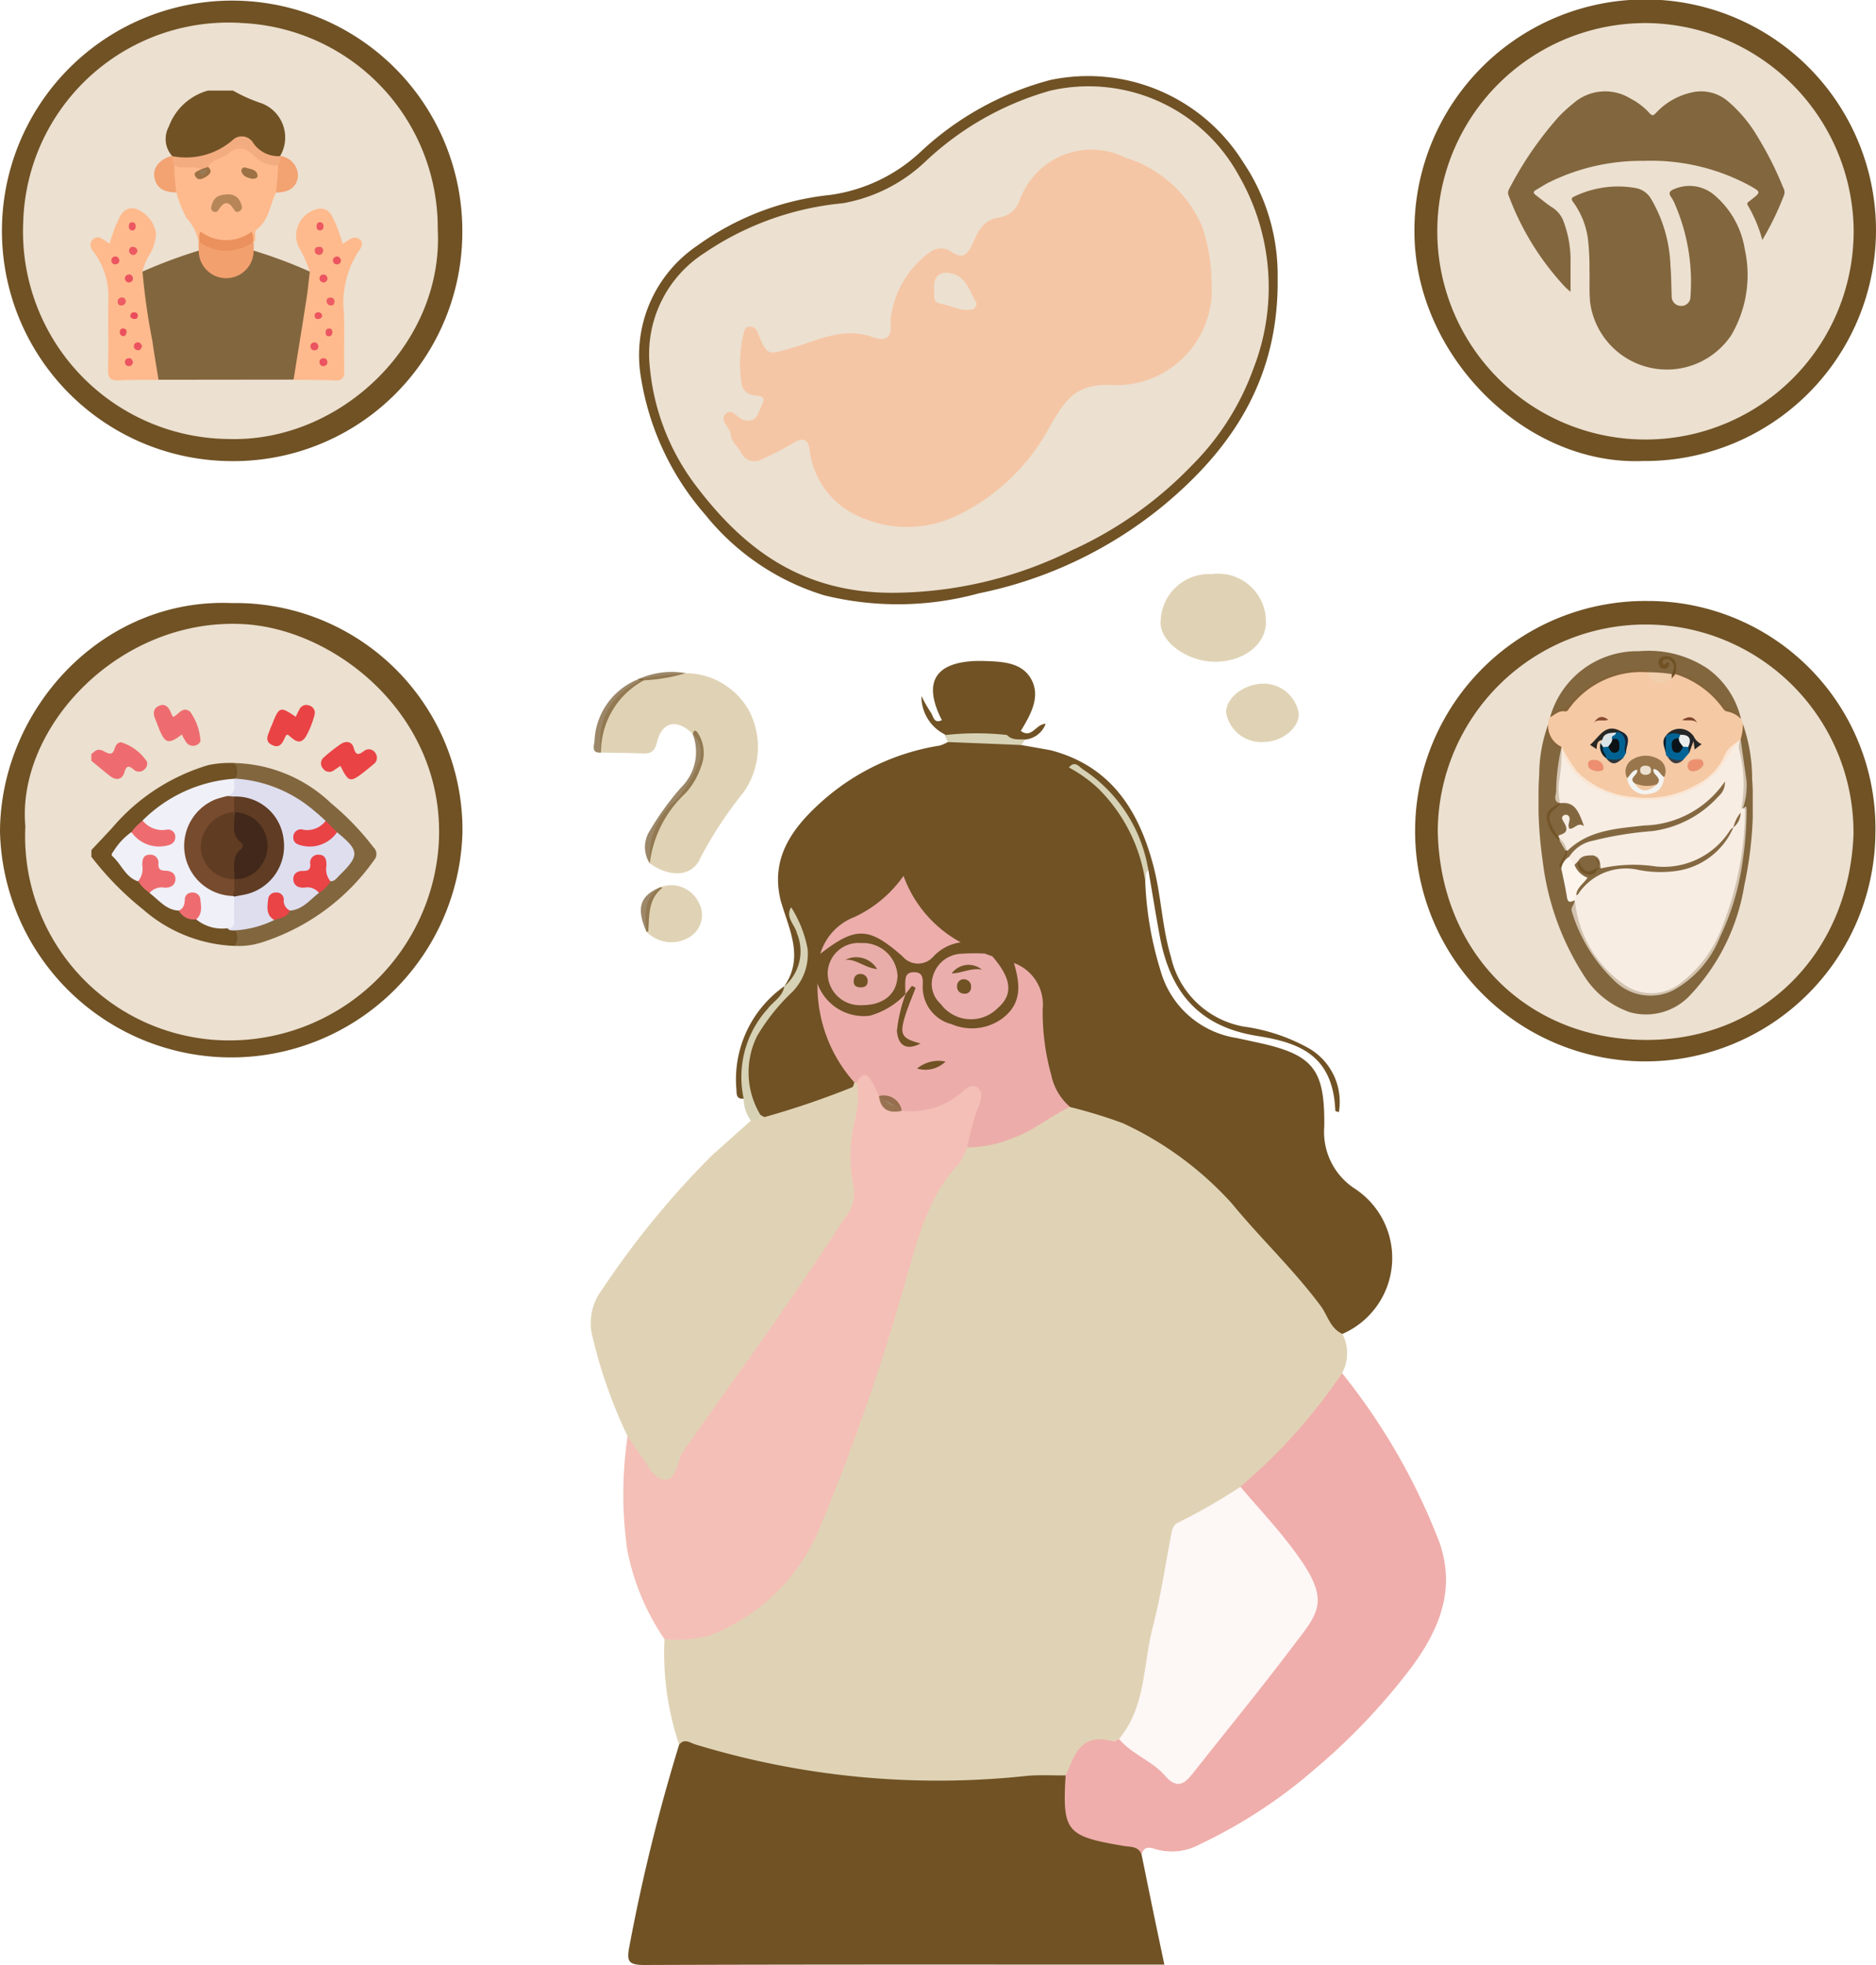 <svg xmlns="http://www.w3.org/2000/svg" xmlns:xlink="http://www.w3.org/1999/xlink" width="87.591" height="91.724" viewBox="0 0 87.591 91.724">
  <defs>
    <clipPath id="clip-path">
      <rect id="Rectangle_1809" data-name="Rectangle 1809" width="87.591" height="91.724" fill="none"/>
    </clipPath>
    <clipPath id="clip-path-2">
      <rect id="Rectangle_1810" data-name="Rectangle 1810" width="13.341" height="11.261" fill="none"/>
    </clipPath>
    <clipPath id="clip-path-3">
      <rect id="Rectangle_1812" data-name="Rectangle 1812" width="12.672" height="13.531" fill="none"/>
    </clipPath>
    <clipPath id="clip-path-4">
      <rect id="Rectangle_1813" data-name="Rectangle 1813" width="12.913" height="12.976" transform="translate(0 0)" fill="none"/>
    </clipPath>
    <clipPath id="clip-path-5">
      <rect id="Rectangle_1814" data-name="Rectangle 1814" width="10.001" height="16.967" fill="none"/>
    </clipPath>
  </defs>
  <g id="Group_1071" data-name="Group 1071" transform="translate(-219 -323)">
    <g id="Group_848" data-name="Group 848" transform="translate(219 323)">
      <g id="Group_847" data-name="Group 847" clip-path="url(#clip-path)">
        <path id="Path_9510" data-name="Path 9510" d="M44.306,102.364a13.333,13.333,0,0,1-.684-4.927c.139-.245.374-.223.6-.208a4.562,4.562,0,0,0,2.8-.846,9.4,9.4,0,0,0,3.723-4.4A130.89,130.89,0,0,0,55.372,78.2a4.768,4.768,0,0,1,.695-1.539c.55-.754,1.052-1.543,1.639-2.27,1.777-.156,3.218-1.14,4.741-1.922a11.869,11.869,0,0,1,4.85,1.892A14.009,14.009,0,0,1,70.4,77.1a35.527,35.527,0,0,1,4.642,5.639,1.752,1.752,0,0,1,.232.452,1.951,1.951,0,0,1-.019,1.836,6.276,6.276,0,0,1-1.492,2.321,22.611,22.611,0,0,1-3.255,3.183,18.58,18.58,0,0,1-2.235,1.4,1.657,1.657,0,0,0-.918,1.329c-.386,2.265-.893,4.506-1.321,6.763a4.366,4.366,0,0,1-1.018,2.117,3.1,3.1,0,0,0-2.666,1.77c-.018.038-.1.043-.154.061-4.646.332-9.284.531-13.886-.474-1.361-.3-2.683-.716-4.007-1.133" transform="translate(-12.596 -20.925)" fill="#e0d3b5"/>
        <path id="Path_9511" data-name="Path 9511" d="M76.774,76.216c-.575-.253-.69-.869-1.021-1.312-1.271-1.706-2.824-3.166-4.164-4.8a15.811,15.811,0,0,0-5.065-3.723,23.01,23.01,0,0,0-2.467-.755,1.364,1.364,0,0,1-.975-1.059,9.553,9.553,0,0,1-.516-3.144,2.349,2.349,0,0,0-1.081-2.24,2.9,2.9,0,0,0-1.007-.4c-.151-.05-.3-.116-.443-.179-.4-.163-.809-.319-1.2-.52-1.552-.94-2.373-1.91-2.5-3A5.121,5.121,0,0,1,54.3,56.829a3.037,3.037,0,0,0-1.726,1.75,4.4,4.4,0,0,0-.088,1.243,6.084,6.084,0,0,0,1.191,3.8,1.725,1.725,0,0,1,.415.821c.006.378-.262.53-.548.669-1.069.518-2.261.661-3.356,1.1a.688.688,0,0,1-.713-.129,3.74,3.74,0,0,1-.016-4.225A5.9,5.9,0,0,1,50.8,60.238a2.556,2.556,0,0,0,.339-3.3,2.072,2.072,0,0,1-.239-.446c-.069-.174-.049-.418-.335-.422-.542-2.028.5-3.452,1.876-4.687a10.785,10.785,0,0,1,5.524-2.63,1.7,1.7,0,0,0,.379-.165,4.447,4.447,0,0,1,3.44.139l1.341.238c.208.442.71.426,1.048.666a6.18,6.18,0,0,1,3.39,5.455,16.151,16.151,0,0,0,.717,4.174,4.374,4.374,0,0,0,3.479,3.13c.334.063.664.142,1,.213,2.639.565,3.2,1.226,3.164,3.94a3.156,3.156,0,0,0,1.41,2.881,3.867,3.867,0,0,1-.559,6.79" transform="translate(-14.093 -13.949)" fill="#705225"/>
        <path id="Path_9512" data-name="Path 9512" d="M43.619,114.439c.247-.3.484-.1.749-.012a38.818,38.818,0,0,0,15.515,1.467c.591-.05,1.188-.014,1.783-.018.3.329.2.74.218,1.123a1.56,1.56,0,0,0,1.447,1.75c.382.093.776.116,1.157.215.336.087.649.2.72.6.176.858.349,1.718.527,2.575.171.829.346,1.656.538,2.568h-.807c-7.824,0-15.648-.011-23.472.018-.782,0-.829-.2-.693-.9a85.488,85.488,0,0,1,2.317-9.383" transform="translate(-11.909 -33)" fill="#705225"/>
        <path id="Path_9513" data-name="Path 9513" d="M56.974,73.878a3.341,3.341,0,0,1-.427.82c-1.347,1.415-1.8,3.217-2.339,5.017a100.648,100.648,0,0,1-4.2,12.109,9.026,9.026,0,0,1-5.091,4.844,5.8,5.8,0,0,1-2.077.16,11.071,11.071,0,0,1-1.735-4.153,18.354,18.354,0,0,1,.014-5.314c.274-.139.324.125.437.254a4.334,4.334,0,0,1,.28.419c.932,1.361.932,1.361,1.723-.014,1.447-2.269,3.058-4.422,4.607-6.62.994-1.411,1.94-2.856,2.863-4.314a2.233,2.233,0,0,0,.339-1.7c-.3-1.543.26-3.023.395-4.536.141-.632.466-.614.865-.229a1.814,1.814,0,0,1,.4.81c.153.509.555.531.985.5a3.184,3.184,0,0,0,2.378-.713c.317-.255.73-.552,1.159-.238s.265.771.127,1.174a4.973,4.973,0,0,1-.7,1.72" transform="translate(-11.816 -20.315)" fill="#f4bfb6"/>
        <path id="Path_9514" data-name="Path 9514" d="M73.484,112.59c-.158-.4-.534-.344-.846-.4-2.674-.45-2.855-.668-2.7-3.292.382-.777.56-1.77,1.768-1.676.242.019.488.165.723-.026a8.539,8.539,0,0,1,2.232,1.52.643.643,0,0,0,1.073-.108c1.7-2.158,3.421-4.3,5.1-6.474.713-.927.837-1.763-.035-3.111a28.36,28.36,0,0,0-2.335-2.8c-.2-.232-.482-.422-.367-.8a26.132,26.132,0,0,0,4.75-5.3,29.516,29.516,0,0,1,4.531,7.863c.8,2.235,0,4.135-1.321,5.906a29.517,29.517,0,0,1-4.6,4.812,23.192,23.192,0,0,1-5.229,3.4,2.728,2.728,0,0,1-2.137.224c-.255-.09-.515-.1-.6.253" transform="translate(-20.184 -26.025)" fill="#efaeab"/>
        <path id="Path_9515" data-name="Path 9515" d="M10.817,39.577A10.594,10.594,0,0,1,21.592,50.3,10.8,10.8,0,0,1,0,50.258c.013-5.678,4.73-10.93,10.817-10.681" transform="translate(0 -11.426)" fill="#705225"/>
        <path id="Path_9516" data-name="Path 9516" d="M114.387,50.321a10.746,10.746,0,1,1-10.631-10.878,10.612,10.612,0,0,1,10.631,10.878" transform="translate(-26.824 -11.389)" fill="#705225"/>
        <path id="Path_9517" data-name="Path 9517" d="M10.58,21.532a10.748,10.748,0,1,1,11.01-10.7,10.69,10.69,0,0,1-11.01,10.7" transform="translate(-0.004 -0.011)" fill="#705225"/>
        <path id="Path_9518" data-name="Path 9518" d="M103.532,21.52C98,21.752,92.861,16.565,92.853,10.831a10.775,10.775,0,1,1,21.548.11A10.785,10.785,0,0,1,103.532,21.52" transform="translate(-26.812 0)" fill="#705225"/>
        <path id="Path_9519" data-name="Path 9519" d="M52.817,71.007a4.167,4.167,0,0,1-.058,1.6,7.127,7.127,0,0,0-.1,3.274,1.771,1.771,0,0,1-.445,1.488c-2.381,3.74-5.018,7.3-7.559,10.931a.971.971,0,0,1-.268-.939c.482-2.621.561-5.3,1.075-7.91.335-1.7.376-3.426.671-5.124l1.739-1.549c.123-.127.225-.287.436-.271.076.036.171.12.226.1A39.761,39.761,0,0,0,52.6,71.221c.058-.029.071-.147.1-.223l.067-.114.049.122" transform="translate(-12.81 -20.469)" fill="#e0d3b5"/>
        <path id="Path_9520" data-name="Path 9520" d="M44.523,75.722a12.276,12.276,0,0,1-.312,4.4c-.228,1.1-.3,2.229-.483,3.338a42.549,42.549,0,0,1-.758,5.321,2.607,2.607,0,0,0,.074.913c-.2.454-.313,1.185-.718,1.238-.557.073-.834-.629-1.161-1.068-.232-.31-.442-.636-.661-.954A23.1,23.1,0,0,1,38.872,84.3a2.574,2.574,0,0,1,.428-2.22,40.733,40.733,0,0,1,5.223-6.361" transform="translate(-11.201 -21.865)" fill="#e0d3b5"/>
        <path id="Path_9521" data-name="Path 9521" d="M71.774,14.4c.061,4.623-2.052,7.871-5.238,10.545a19.743,19.743,0,0,1-8.712,4.178,14.315,14.315,0,0,1-7.226.091,11.39,11.39,0,0,1-5.55-3.762,12.774,12.774,0,0,1-2.994-6.359,6.176,6.176,0,0,1,2.621-6.2,12.852,12.852,0,0,1,6.194-2.366,7.715,7.715,0,0,0,4.213-1.994,14.118,14.118,0,0,1,6.078-3.373,8.535,8.535,0,0,1,9,3.832A9.416,9.416,0,0,1,71.774,14.4" transform="translate(-12.12 -1.426)" fill="#705225"/>
        <path id="Path_9522" data-name="Path 9522" d="M43.711,47.025c-.708-.725-1.424-.6-1.664.361-.107.427-.269.56-.671.544-.647-.027-1.3-.029-1.945-.042a3.013,3.013,0,0,1,1.38-3.107c.19-.122.4-.214.58-.351.659-.125,1.327-.184,1.994-.25a3.412,3.412,0,0,1,2.979,1.8,3.659,3.659,0,0,1-.3,3.787A18.487,18.487,0,0,0,44.073,52.8c-.367.881-1.4.947-2.371.258A3.5,3.5,0,0,1,42.9,50.123a5.049,5.049,0,0,0,1.065-1.716,1.148,1.148,0,0,0-.25-1.381" transform="translate(-11.367 -12.758)" fill="#e0d3b5"/>
        <path id="Path_9523" data-name="Path 9523" d="M78.732,41.77c-1.326,0-2.673-.982-2.536-1.971a2.257,2.257,0,0,1,2.381-2.12,2.228,2.228,0,0,1,2.529,2.216c.016,1.06-1.03,1.873-2.375,1.875" transform="translate(-22 -10.88)" fill="#e0d3b5"/>
        <path id="Path_9524" data-name="Path 9524" d="M61.658,46.136c-.892-1.752-.329-2.7,1.632-2.759.085,0,.169,0,.254,0,.883.029,1.873.032,2.314.9.41.809-.066,1.63-.51,2.364a.8.8,0,0,1-.794.367,12.394,12.394,0,0,1-2.762-.169l.015-.031a5.9,5.9,0,0,1-.149-.674" transform="translate(-17.685 -12.525)" fill="#705225"/>
        <path id="Path_9525" data-name="Path 9525" d="M82.232,47.593a1.666,1.666,0,0,1-1.743-1.372c-.009-.7.843-1.35,1.764-1.353a1.665,1.665,0,0,1,1.629,1.4c.02.678-.79,1.326-1.65,1.322" transform="translate(-23.242 -12.956)" fill="#e0d3b5"/>
        <path id="Path_9526" data-name="Path 9526" d="M69.73,50.045c-.324-.156-.66-.292-.968-.475s.062-.223.1-.336c2.806.726,4.124,2.785,4.812,5.4.368,1.395.4,2.851.819,4.245a4.244,4.244,0,0,0,3.412,3.26,8.608,8.608,0,0,1,3.042,1.02,2.889,2.889,0,0,1,1.387,2.977c-.085-.034-.164-.05-.165-.068-.108-2.609-1.689-3.181-3.65-3.494-2.763-.441-4.067-2.085-4.544-4.642-.192-1.028-.356-2.061-.533-3.092a13.69,13.69,0,0,0-1.347-2.9,4.329,4.329,0,0,0-2.361-1.892" transform="translate(-19.822 -14.217)" fill="#705225"/>
        <path id="Path_9527" data-name="Path 9527" d="M43.09,58.188a1.433,1.433,0,0,1,1.772.723,1.2,1.2,0,0,1-.379,1.583,1.625,1.625,0,0,1-2.06-.216c-.056-.786-.171-1.59.668-2.089" transform="translate(-12.239 -16.784)" fill="#e0d3b5"/>
        <path id="Path_9528" data-name="Path 9528" d="M49.485,69.229c-.035.267-.207.316-.436.271a1.71,1.71,0,0,1-.339-1.025,2.594,2.594,0,0,1-.1-2.078,7.3,7.3,0,0,1,2-3.162l-.006.008a2.6,2.6,0,0,0,.271-2.988c-.188-.381-.167-.391.05-.714a5.56,5.56,0,0,1,.766,1.92,2.516,2.516,0,0,1-.726,2.05,9.4,9.4,0,0,0-1.632,2.051,3.832,3.832,0,0,0,.155,3.667" transform="translate(-13.988 -17.193)" fill="#d7d2b5"/>
        <path id="Path_9529" data-name="Path 9529" d="M44.57,48.114c.058-.23.145-.194.252-.031a1.708,1.708,0,0,1,.135,1.55,3.42,3.42,0,0,1-.724,1.24,5.375,5.375,0,0,0-1.671,3.277,1.407,1.407,0,0,1-.008-1.51A13.216,13.216,0,0,1,44.028,50.6a2.313,2.313,0,0,0,.542-2.482" transform="translate(-12.225 -13.846)" fill="rgba(112,82,37,0.69)"/>
        <path id="Path_9530" data-name="Path 9530" d="M70.17,50.31c.282-.358.494-.011.676.1A6.954,6.954,0,0,1,73.878,55.1c-.164.142-.087.349-.142.521a7.685,7.685,0,0,0-2.2-4.336,6.394,6.394,0,0,0-1.362-.974" transform="translate(-20.262 -14.482)" fill="#d7d2b5"/>
        <path id="Path_9531" data-name="Path 9531" d="M41.319,44.62a3.79,3.79,0,0,0-2,3.373c-.454.036-.337-.309-.307-.52a3.245,3.245,0,0,1,2.018-2.894.215.215,0,0,1,.287.041" transform="translate(-11.255 -12.862)" fill="rgba(112,82,37,0.69)"/>
        <path id="Path_9532" data-name="Path 9532" d="M50.573,64.735c-.075.489-.521.706-.783,1.058a4.744,4.744,0,0,0-1.113,4.183c-.361.042-.327-.235-.341-.445a5.317,5.317,0,0,1,2.237-4.8" transform="translate(-13.954 -18.693)" fill="#705225"/>
        <path id="Path_9533" data-name="Path 9533" d="M62.014,48.213a13.161,13.161,0,0,1,2.913-.006c.246.2.637-.169.836.213l-.16.256-3.44-.139-.149-.324" transform="translate(-17.907 -13.898)" fill="#d7d2b5"/>
        <path id="Path_9534" data-name="Path 9534" d="M51.743,59.375c-.28.489.188.817.277,1.227a2.15,2.15,0,0,1-.6,2.475c.936-1.343.245-2.63-.136-3.928.4-.432.368.023.457.226" transform="translate(-14.809 -17.028)" fill="#705225"/>
        <path id="Path_9535" data-name="Path 9535" d="M43,58.215l.075.04c-.678.532-.6,1.31-.662,2.041a.385.385,0,0,1-.081.008c-.49-1.12-.308-1.69.668-2.088" transform="translate(-12.148 -16.81)" fill="rgba(112,82,37,0.69)"/>
        <path id="Path_9536" data-name="Path 9536" d="M61.438,46.8c.318.165.338.4.149.674a1.978,1.978,0,0,1-1.1-1.8,6.7,6.7,0,0,0,.435.768c.122.167.137.549.519.361" transform="translate(-17.465 -13.188)" fill="#705225"/>
        <path id="Path_9537" data-name="Path 9537" d="M66.944,48.239c-.292-.023-.606.047-.836-.213l.644-.191c.51.38.7-.326,1.159-.331a1.127,1.127,0,0,1-.967.735" transform="translate(-19.089 -13.717)" fill="#705225"/>
        <path id="Path_9538" data-name="Path 9538" d="M42.153,44.5l-.287-.041a3.78,3.78,0,0,1,2.242-.294,8.113,8.113,0,0,1-1.955.335" transform="translate(-12.089 -12.743)" fill="rgba(112,82,37,0.69)"/>
        <path id="Path_9539" data-name="Path 9539" d="M79.124,97.575c.8.94,1.648,1.846,2.394,2.828,1.919,2.525,1.307,2.975-.031,4.741-1.463,1.932-3,3.812-4.5,5.711-.386.487-.746.937-1.376.215-.606-.7-1.55-1-2.152-1.721,1.26-1.51,1.119-3.45,1.572-5.2.366-1.42.588-2.876.86-4.319.05-.262.089-.488.373-.6a28.377,28.377,0,0,0,2.859-1.647" transform="translate(-21.212 -28.176)" fill="#fdf7f6"/>
        <path id="Path_9540" data-name="Path 9540" d="M55.5,68.79l-.058-.013-.058,0a6.75,6.75,0,0,1-1.72-4.629c.312-.06.35.23.481.388a1.873,1.873,0,0,0,2.937.409c.2-.138.341-.4.649-.309.291.413-.063.748-.151,1.106a1.072,1.072,0,0,0,.281,1.266c.04.048.078-.106.006-.018-.009.012-.022-.014-.063-.048-.493-.425-.285-.907-.139-1.4.1-.342.438-.718-.056-1.038-.116-.376-.148-.745.236-.98.46-.281.909.044.965.755a1.646,1.646,0,0,0,1.307,1.58,2.065,2.065,0,0,0,2.27-.5,1.652,1.652,0,0,0,.393-1.083c.011-.356-.2-.729.055-1.072a2.066,2.066,0,0,1,1.343,2.146,10.923,10.923,0,0,0,.4,3.086,2.676,2.676,0,0,0,.882,1.491c-.9.4-1.65,1.075-2.59,1.413a5.681,5.681,0,0,1-2.215.472,9.9,9.9,0,0,1,.578-2.048c.075-.255.152-.508-.064-.713-.253-.24-.509-.029-.683.11a3.6,3.6,0,0,1-2.881.94c-.307-.305-.743-.41-1.067-.689-.115-.234-.213-.478-.348-.7-.273-.454-.5-.307-.687.078" transform="translate(-15.494 -18.251)" fill="#ecadaa"/>
        <path id="Path_9541" data-name="Path 9541" d="M62.813,62.567c.275.937.4,1.84-.5,2.553a2.407,2.407,0,0,1-2.413.3,1.788,1.788,0,0,1-1.345-1.845c.009-.3.006-.585-.42-.58s-.386.322-.4.6c0,.141.007.282.011.424h0a3.617,3.617,0,0,1-1.675,1.009,2.3,2.3,0,0,1-2.435-1.512,1.9,1.9,0,0,1,.129-1.37,2.286,2.286,0,0,1,3.743-.329,1.083,1.083,0,0,0,1.639.1,1.121,1.121,0,0,1,1.169-.309l1.133.525c-.238.272-.568.2-.869.23-.835.087-1.388.585-1.357,1.224A1.754,1.754,0,0,0,60.84,64.95a1.335,1.335,0,0,0,1.211-2.022c-.109-.213-.373-.373-.246-.674a2.138,2.138,0,0,1,1.009.313" transform="translate(-15.471 -17.612)" fill="#705225"/>
        <path id="Path_9542" data-name="Path 9542" d="M60.4,60.588a2.166,2.166,0,0,0-1.255.646.949.949,0,0,1-1.464,0c-1.56-1.363-2.164-1.408-3.831-.11A2.659,2.659,0,0,1,55.459,59.4a5.8,5.8,0,0,0,2.278-1.916,5.746,5.746,0,0,0,2.663,3.1" transform="translate(-15.55 -16.6)" fill="#ecadab"/>
        <path id="Path_9543" data-name="Path 9543" d="M63.991,62.707c.9,1.036.983,1.781.26,2.408a1.758,1.758,0,0,1-2.679-.193,1.249,1.249,0,0,1-.321-1.39,1.436,1.436,0,0,1,1.2-.939,8.953,8.953,0,0,1,1.189-.014l.349.128" transform="translate(-17.658 -18.066)" fill="#eaaead"/>
        <path id="Path_9544" data-name="Path 9544" d="M57.7,71.926a.852.852,0,0,1,1.067.689c-.592.135-.979-.045-1.067-.689" transform="translate(-16.663 -20.764)" fill="rgba(112,82,37,0.69)"/>
        <path id="Path_9545" data-name="Path 9545" d="M1.655,50.389c-.414-4.57,4.329-9.707,10.117-9.437,4.371.2,9.529,4.321,9.184,10.254a9.8,9.8,0,0,1-9.947,9.181,9.529,9.529,0,0,1-9.354-10" transform="translate(-0.471 -11.822)" fill="#ece0d0"/>
        <path id="Path_9546" data-name="Path 9546" d="M113.793,50.783c-.213,5.568-4.286,9.632-9.745,9.585-5.6-.048-9.573-4.175-9.666-9.785a9.706,9.706,0,1,1,19.411.2" transform="translate(-27.253 -11.825)" fill="#ece0d0"/>
        <path id="Path_9547" data-name="Path 9547" d="M20.879,11.155c.275,5.3-4.519,9.921-9.743,9.772A9.685,9.685,0,0,1,1.524,10.8,9.585,9.585,0,0,1,11.808,1.513a9.572,9.572,0,0,1,9.07,9.642" transform="translate(-0.44 -0.434)" fill="#ece0d0"/>
        <path id="Path_9548" data-name="Path 9548" d="M104.035,1.51A9.782,9.782,0,0,1,113.791,11a9.72,9.72,0,1,1-9.755-9.488" transform="translate(-27.246 -0.435)" fill="#ece0d0"/>
        <path id="Path_9549" data-name="Path 9549" d="M54.289,29.3c-4.4.108-7.174-1.958-9.436-4.923a10.786,10.786,0,0,1-2.206-5.6,5.6,5.6,0,0,1,2.542-5.329,13.778,13.778,0,0,1,6.472-2.328,7.481,7.481,0,0,0,3.855-1.949,14.023,14.023,0,0,1,5.838-3.308A7.988,7.988,0,0,1,70.127,9.79a10.451,10.451,0,0,1,.7,9.053,12.235,12.235,0,0,1-2.885,4.528,18.18,18.18,0,0,1-5.576,3.941A18.96,18.96,0,0,1,54.289,29.3" transform="translate(-12.306 -1.633)" fill="#ece0d0"/>
        <path id="Path_9550" data-name="Path 9550" d="M59.277,65.087l.3-.385.175.091c-.158.414-.333.822-.469,1.243-.3.941-.2,1.12.7,1.357-.643.335-1.05.117-1.106-.588a7.037,7.037,0,0,1,.405-1.719h0" transform="translate(-17 -18.683)" fill="#705225"/>
        <path id="Path_9551" data-name="Path 9551" d="M60.2,69.984a1.576,1.576,0,0,1,1.33-.326,1.352,1.352,0,0,1-1.33.326" transform="translate(-17.382 -20.105)" fill="#705225"/>
        <path id="Path_9552" data-name="Path 9552" d="M55.926,64.792a1.5,1.5,0,0,1-1.592-1.481,1.439,1.439,0,0,1,1.56-1.418,1.618,1.618,0,0,1,1.7,1.516c-.014.856-.657,1.392-1.664,1.383" transform="translate(-15.689 -17.872)" fill="#e8ada9"/>
        <path id="Path_9553" data-name="Path 9553" d="M63.885,63.545c-.5-.092-.936.165-1.409.179a.974.974,0,0,1,1.409-.179" transform="translate(-18.041 -18.283)" fill="#705225"/>
        <path id="Path_9554" data-name="Path 9554" d="M63.48,64.659a.283.283,0,0,1-.341.282.314.314,0,0,1-.31-.331.309.309,0,0,1,.388-.329.333.333,0,0,1,.263.379" transform="translate(-18.142 -18.56)" fill="#705225"/>
        <path id="Path_9579" data-name="Path 9579" d="M70.282,16.072a4.451,4.451,0,0,1-4.619,4.756c-1.76-.095-2.209.735-2.9,1.871a9.58,9.58,0,0,1-4.294,4.186,5.361,5.361,0,0,1-4.659.07,3.886,3.886,0,0,1-2.288-3.037c-.048-.538-.284-.692-.79-.372a13.16,13.16,0,0,1-1.408.728.687.687,0,0,1-1.008-.3c-.153-.27-.464-.518-.474-.785-.016-.383-.539-.69-.27-.992.3-.339.565.174.863.26.626.181.676-.353.854-.7.247-.486-.179-.4-.42-.464a.622.622,0,0,1-.528-.5,6.171,6.171,0,0,1,.069-2.276c.053-.179.058-.425.337-.415.235.008.312.184.39.383.4,1.01.477.912,1.47.635,1.233-.343,2.441-1.027,3.831-.536.71.251.942-.018.853-.77a4.494,4.494,0,0,1,1.95-3.262.881.881,0,0,1,.824.006c.634.473.844.152,1.1-.419.232-.518.494-1.055,1.231-1.132a1.233,1.233,0,0,0,.932-.813,3.555,3.555,0,0,1,4.926-1.982,5.723,5.723,0,0,1,3.583,3.206,8.334,8.334,0,0,1,.446,2.649" transform="translate(-13.714 -2.854)" fill="#f5c6a5"/>
        <path id="Path_9580" data-name="Path 9580" d="M55.486,62.949a1.134,1.134,0,0,1,1.488.43c-.6-.062-.977-.485-1.488-.43" transform="translate(-16.022 -18.143)" fill="#705225"/>
        <path id="Path_9581" data-name="Path 9581" d="M56.695,64.248c0,.231-.149.3-.325.3s-.329-.059-.329-.275c0-.232.129-.369.356-.351a.334.334,0,0,1,.3.324" transform="translate(-16.182 -18.458)" fill="#705225"/>
        <path id="Path_9597" data-name="Path 9597" d="M61.315,18.726c-.061-.732.336-.936.881-.778.646.188.8.86,1.1,1.373.029.05-.067.249-.139.27-.546.168-1.023-.161-1.536-.245-.413-.068-.273-.422-.3-.62" transform="translate(-17.704 -5.168)" fill="#ece0d0"/>
      </g>
    </g>
    <g id="Group_850" data-name="Group 850" transform="translate(223.267 355.906)">
      <g id="Group_849" data-name="Group 849" clip-path="url(#clip-path-2)">
        <path id="Path_9598" data-name="Path 9598" d="M0,81.447c.329-.352.663-.7.987-1.056a9.384,9.384,0,0,1,4.5-2.918,5.043,5.043,0,0,1,1.186-.089.673.673,0,0,1,.089.642.316.316,0,0,1-.093.131,7.791,7.791,0,0,0-3.342,1.334c-.282.2-.539.434-.82.637a7.042,7.042,0,0,0-.575.554c-1.009.986-.983,1.2.276,2.153.207.16.376.361.573.533a5.344,5.344,0,0,0,1.328.876,2.1,2.1,0,0,0,.845.381,3.61,3.61,0,0,0,1.418.386.643.643,0,0,1,.365.218.639.639,0,0,1-.06.691,6.866,6.866,0,0,1-4.247-1.687A14.385,14.385,0,0,1,0,81.76v-.313" transform="translate(0 -74.672)" fill="#705225"/>
        <path id="Path_9599" data-name="Path 9599" d="M0,50.379c.04-.033.082-.064.12-.1.287-.263.5.059.746.075.282.019.152-.522.53-.525a2.261,2.261,0,0,1,1.2.906.358.358,0,0,1-.133.37.352.352,0,0,1-.477,0c-.214-.17-.342-.237-.445.124-.1.334-.373.4-.658.181-.3-.229-.591-.481-.885-.722v-.313" transform="translate(0 -48.083)" fill="#ee6c6f"/>
        <path id="Path_9600" data-name="Path 9600" d="M190.3,77.989q0-.361,0-.722a6.762,6.762,0,0,1,4.532,1.884,12.434,12.434,0,0,1,1.969,2.047.428.428,0,0,1,.032.6,10.2,10.2,0,0,1-5.254,3.845,3.563,3.563,0,0,1-1.276.159q0-.361,0-.721a.719.719,0,0,1,.557-.228,4.191,4.191,0,0,0,1.24-.349,2.145,2.145,0,0,0,.775-.382,5.327,5.327,0,0,0,1.316-.87c.2-.169.367-.373.576-.532a3.024,3.024,0,0,0,.68-.636c.48-.588.476-.631-.073-1.191-.109-.111-.222-.218-.333-.328a6.955,6.955,0,0,0-.579-.557,7.259,7.259,0,0,0-3.992-1.912.248.248,0,0,1-.17-.107" transform="translate(-183.633 -74.555)" fill="rgba(112,82,37,0.85)"/>
        <path id="Path_9601" data-name="Path 9601" d="M235.5.558a3.719,3.719,0,0,1,.179-.365.353.353,0,0,1,.445-.167.352.352,0,0,1,.249.451,4.224,4.224,0,0,1-.4,1c-.3.461-.579.119-.845-.091-.029.012-.07.015-.08.034-.144.265-.236.652-.658.449-.381-.184-.164-.5-.077-.766.021-.065.056-.126.081-.19.332-.842.378-.858,1.109-.356" transform="translate(-225.958 0)" fill="#ea4345"/>
        <path id="Path_9602" data-name="Path 9602" d="M84.532,1.387c-.635.477-.79.43-1.084-.307-.057-.144-.11-.289-.169-.432-.106-.259-.079-.493.2-.606.26-.107.421.052.519.286.033.079.073.155.113.239.27-.083.43-.529.8-.247A2.629,2.629,0,0,1,85.4,1.7a.389.389,0,0,1-.645.079,2.356,2.356,0,0,1-.224-.391" transform="translate(-80.305 -0.007)" fill="#ee6c6f"/>
        <path id="Path_9603" data-name="Path 9603" d="M306.884,50.358l-.3.2a.353.353,0,0,1-.511-.064.362.362,0,0,1,.055-.552,7.21,7.21,0,0,1,.779-.608c.243-.158.509-.107.591.182.1.363.223.342.486.145a.358.358,0,0,1,.541.125.365.365,0,0,1-.115.505c-.115.1-.24.2-.363.3-.717.566-.776.555-1.168-.225" transform="translate(-295.25 -47.515)" fill="#ea4345"/>
        <path id="Path_9604" data-name="Path 9604" d="M183.534,104.591a4.877,4.877,0,0,1-1.87.488c-.114-.008-.237.015-.315-.1.293-.437.085-.956.232-1.417.093-.2.278-.236.468-.281a2.153,2.153,0,0,0,1.764-2.486,2.118,2.118,0,0,0-2.163-1.835.489.489,0,0,1-.3-.106,3.562,3.562,0,0,1,.315-.85l0-.015a6.263,6.263,0,0,1,3.768,1.536c.176.136.336.292.5.439-.132.438-.474.542-.878.563-.178.009-.438-.016-.419.253.015.21.247.2.417.209a1.187,1.187,0,0,0,1-.294.614.614,0,0,1,.409-.2c1.052.862,1.065,1.08.11,2.016-.119.117-.216.275-.415.275-.332-.08-.322-.355-.354-.611-.02-.161.034-.386-.2-.419-.2-.028-.241.167-.28.313-.065.242-.257.3-.46.357-.136.039-.272.1-.253.277s.158.209.3.243c.269.066.613-.009.709.38-.425.322-.764.787-1.361.827-.3.018-.349-.214-.427-.419-.043-.112-.078-.242-.234-.222s-.2.161-.231.3c-.073.29.135.518.166.784" transform="translate(-174.993 -94.552)" fill="#dedeef"/>
        <path id="Path_9605" data-name="Path 9605" d="M33.086,98.426c-.025.3.125.665-.315.8-.091.175-.278.192-.434.257a2.078,2.078,0,0,0-1.415,1.925,2.133,2.133,0,0,0,1.3,2.165,5.2,5.2,0,0,0,.733.26.324.324,0,0,1,.125.091c0,.377-.008.754,0,1.131.007.232-.065.364-.317.346a1.926,1.926,0,0,1-1.459-.417c-.068-.241.124-.453.075-.694-.031-.152-.043-.322-.232-.35s-.205.138-.253.262c-.074.192-.143.391-.409.376-.6-.037-.934-.51-1.363-.827.072-.337.355-.322.605-.364.17-.029.373-.044.395-.259s-.184-.265-.348-.305a.485.485,0,0,1-.377-.377c-.037-.132-.093-.289-.263-.268-.208.026-.179.22-.2.367-.032.268,0,.569-.353.664-.581-.2-.766-.8-1.182-1.168-.094-.084.017-.182.07-.268a3.064,3.064,0,0,1,.8-.852.7.7,0,0,1,.449.23,1.3,1.3,0,0,0,1.115.247c.124-.01.256-.056.269-.2.018-.181-.133-.227-.273-.24a1.146,1.146,0,0,1-.9-.307.444.444,0,0,1-.135-.269,6.707,6.707,0,0,1,4.271-1.959" transform="translate(-26.414 -94.976)" fill="#f0f0f8"/>
        <path id="Path_9606" data-name="Path 9606" d="M62.134,200.722a.885.885,0,0,0,.2-.721c-.006-.252.012-.512.35-.519a.374.374,0,0,1,.4.436c-.009.269.128.307.349.312.25.006.456.135.446.4-.011.292-.237.4-.509.391a.727.727,0,0,0-.691.241,1.724,1.724,0,0,1-.538-.542" transform="translate(-59.956 -192.491)" fill="#ee6c6f"/>
        <path id="Path_9607" data-name="Path 9607" d="M53.916,154.3a1.167,1.167,0,0,0,1.1.423.335.335,0,0,1,.415.354c-.006.23-.163.345-.408.389a1.566,1.566,0,0,1-1.637-.632,2.236,2.236,0,0,1,.53-.534" transform="translate(-51.515 -148.897)" fill="#ee6c6f"/>
        <path id="Path_9608" data-name="Path 9608" d="M116.37,250.746c.23-.094.27-.287.283-.507a.321.321,0,0,1,.327-.334.356.356,0,0,1,.4.326c.036.32.1.663-.191.922a.792.792,0,0,1-.819-.407" transform="translate(-112.291 -241.146)" fill="#ee6c6f"/>
        <path id="Path_9609" data-name="Path 9609" d="M270.154,201.22a.7.7,0,0,0-.692-.242c-.275.014-.5-.1-.509-.391-.007-.268.2-.4.454-.391.231,0,.353-.049.339-.315a.371.371,0,0,1,.393-.442c.333.007.366.259.362.518a.854.854,0,0,0,.192.724,1.573,1.573,0,0,1-.54.539" transform="translate(-259.526 -192.448)" fill="#ea4446"/>
        <path id="Path_9610" data-name="Path 9610" d="M270.993,154.862a1.547,1.547,0,0,1-1.568.64c-.271-.054-.488-.128-.477-.419a.357.357,0,0,1,.479-.335,1.085,1.085,0,0,0,1.035-.418l.53.533" transform="translate(-259.522 -148.92)" fill="#ea4346"/>
        <path id="Path_9611" data-name="Path 9611" d="M234.894,251.142c-.4-.229-.324-.614-.289-.966a.345.345,0,0,1,.355-.316.333.333,0,0,1,.377.338.492.492,0,0,0,.283.5c-.125.339-.456.339-.725.441" transform="translate(-226.353 -241.103)" fill="#ea4446"/>
        <path id="Path_9612" data-name="Path 9612" d="M125.951,125.912a2.341,2.341,0,0,1-.766-4.516,5.6,5.6,0,0,1,.545-.151l.313.028a.625.625,0,0,1,.072.66c-.12.2-.347.206-.529.292a1.525,1.525,0,0,0-.965,1.4,1.418,1.418,0,0,0,1.056,1.32.794.794,0,0,1,.411.2c.1.281.191.56-.138.763" transform="translate(-119.373 -116.994)" fill="#774b2d"/>
        <path id="Path_9613" data-name="Path 9613" d="M187.666,126.661c.168-.245.066-.522.089-.784l.048-.056a1.143,1.143,0,0,1,.289-.113,1.457,1.457,0,0,0,1.1-1.356,1.522,1.522,0,0,0-1.014-1.379,1.559,1.559,0,0,1-.379-.169l-.044-.06q0-.362,0-.723a2.239,2.239,0,0,1,2.306,1.99,2.31,2.31,0,0,1-1.851,2.594c-.152.027-.3.057-.456.086a.119.119,0,0,0-.092-.03" transform="translate(-181.088 -117.744)" fill="#5f3c23"/>
        <path id="Path_9614" data-name="Path 9614" d="M147.277,145.809a1.543,1.543,0,0,1-1.56-1.574,1.673,1.673,0,0,1,1.56-1.559l.008.007a6.981,6.981,0,0,0,.476,1.586c-.337.455-.277,1.034-.477,1.532Z" transform="translate(-140.61 -137.675)" fill="#603c23"/>
        <path id="Path_9615" data-name="Path 9615" d="M190.03,146.007c.035-.488-.171-1.03.331-1.415a.174.174,0,0,0-.009-.274c-.511-.389-.275-.939-.322-1.428a1.568,1.568,0,0,1,1.237,2.508,1.427,1.427,0,0,1-1.237.611" transform="translate(-183.356 -137.881)" fill="#42281a"/>
      </g>
    </g>
    <g id="Group_854" data-name="Group 854" transform="translate(223.225 327.228)">
      <g id="Group_853" data-name="Group 853" clip-path="url(#clip-path-3)">
        <path id="Path_9647" data-name="Path 9647" d="M99.286,3.054a1.194,1.194,0,0,1-.159-1.36A2.718,2.718,0,0,1,100.964,0h1.162a7.58,7.58,0,0,0,1.353.6,1.707,1.707,0,0,1,.85,2.456l-.054.06c-.53.181-.886-.162-1.2-.471a.719.719,0,0,0-1.091-.085,4.266,4.266,0,0,1-1.533.667,1.511,1.511,0,0,1-1.12-.108l-.049-.063" transform="translate(-95.475)" fill="#705225"/>
        <path id="Path_9648" data-name="Path 9648" d="M71.451,216.5l-6.305.007a1.1,1.1,0,0,1-.248-.676c-.2-1.191-.4-2.382-.592-3.573-.044-.271-.132-.555.093-.8a23.176,23.176,0,0,1,2.624-.979c.159.11.148.309.238.455a1.137,1.137,0,0,0,2.086,0c.09-.146.079-.345.238-.455a21.869,21.869,0,0,1,2.624.98.507.507,0,0,1,.109.488c-.2,1.4-.444,2.793-.684,4.187a.526.526,0,0,1-.182.365" transform="translate(-61.969 -203.008)" fill="rgba(112,82,37,0.85)"/>
        <path id="Path_9649" data-name="Path 9649" d="M266.937,162.9c.2-1.267.41-2.533.607-3.8.064-.411.1-.825.15-1.238a5.415,5.415,0,0,0-.482-1.1,1.2,1.2,0,0,1-.079-1.016,1.276,1.276,0,0,1,1.005-.835c.516-.034.631.432.8.785a7.753,7.753,0,0,1,.29.856c.084-.053.142-.088.2-.126.18-.121.379-.243.58-.09.236.181.08.411-.034.563a4.457,4.457,0,0,0-.68,2.96c.022.861-.009,1.723.011,2.584.008.352-.081.511-.467.49-.631-.034-1.265-.023-1.9-.031" transform="translate(-257.455 -149.4)" fill="#feba8d"/>
        <path id="Path_9650" data-name="Path 9650" d="M2.43,157.693a30.112,30.112,0,0,0,.463,3.247c.08.6.189,1.2.284,1.8-.615.006-1.23-.009-1.844.024-.388.021-.523-.1-.513-.5.026-1.054,0-2.108.011-3.162a3.515,3.515,0,0,0-.551-2.148c-.145-.207-.428-.484-.185-.748.275-.3.533.044.8.171a8.582,8.582,0,0,1,.293-.854c.179-.388.308-.874.9-.779a1.46,1.46,0,0,1,.972,1.187,2.09,2.09,0,0,1-.264.9,2.822,2.822,0,0,0-.371.862" transform="translate(0 -149.237)" fill="#feba8d"/>
        <path id="Path_9651" data-name="Path 9651" d="M107.308,76.282a2.184,2.184,0,0,0-.554-1.127,5.209,5.209,0,0,1-.477-1.2,1.34,1.34,0,0,1-.151-1.25,1.958,1.958,0,0,1,1.281.049c.151.117-.092.247.009.371.277-.021.271-.221.271-.418.366-.552,1.011-.648,1.537-.938a.285.285,0,0,1,.3.06,7.408,7.408,0,0,0,1.58.906,1.442,1.442,0,0,1-.18,1.22c-.281.586-.324,1.288-.9,1.731-.156.12.022.414-.127.594l-.063-.038c-.07-.152-.134-.279-.349-.162a1.786,1.786,0,0,1-1.719.023c-.145-.07-.268-.089-.348.087a.219.219,0,0,1-.1.092" transform="translate(-102.264 -69.199)" fill="#feba8d"/>
        <path id="Path_9652" data-name="Path 9652" d="M144.554,198.182a1.281,1.281,0,1,1-2.562,0q-.005-.2-.01-.393l.045-.008a.237.237,0,0,1,.291,0,1.963,1.963,0,0,0,1.9.031.356.356,0,0,1,.3-.024h.045q-.005.2-.01.4" transform="translate(-136.938 -190.705)" fill="#f3a06f"/>
        <path id="Path_9653" data-name="Path 9653" d="M84.711,86.4a11.425,11.425,0,0,0,.1,1.269c-.619,0-.951-.237-1.028-.736-.066-.433.278-.836.827-.967l-.005.006c.1.127.187.258.1.429" transform="translate(-80.804 -82.915)" fill="#f3a271"/>
        <path id="Path_9654" data-name="Path 9654" d="M243.636,87.7a11.7,11.7,0,0,0,.105-1.27c-.084-.17,0-.3.1-.427l-.008,0a.925.925,0,0,1,.829.967c-.06.485-.411.737-1.026.735" transform="translate(-234.979 -82.946)" fill="#f3a271"/>
        <path id="Path_9655" data-name="Path 9655" d="M112.018,61.155a.644.644,0,0,1-.1.427,1.327,1.327,0,0,1-1.089-.408c-.389-.382-.775-.525-1.247-.122-.282.241-.735.229-.935.606-.074.132-.169.205-.321.109-.4-.214-.869.057-1.263-.184a.649.649,0,0,1-.1-.429,3.331,3.331,0,0,0,2.821-.741.618.618,0,0,1,.973.133,1.418,1.418,0,0,0,1.263.608" transform="translate(-103.155 -58.095)" fill="#f3ac80"/>
        <path id="Path_9656" data-name="Path 9656" d="M295.161,205.522c-.024.114-.092.191-.21.18a.191.191,0,0,1-.184-.206c0-.131.095-.171.209-.168a.168.168,0,0,1,.185.194" transform="translate(-284.296 -198.034)" fill="#ec5b62"/>
        <path id="Path_9657" data-name="Path 9657" d="M310.658,272.016c.011.164-.042.226-.141.233a.2.2,0,0,1-.226-.167.166.166,0,0,1,.175-.2.182.182,0,0,1,.192.138" transform="translate(-299.267 -262.22)" fill="#ed5c63"/>
        <path id="Path_9658" data-name="Path 9658" d="M318.781,217.956a.2.2,0,0,1,.216.179.167.167,0,0,1-.139.184.178.178,0,0,1-.229-.143c-.029-.12.065-.177.152-.221" transform="translate(-307.305 -210.214)" fill="#eb5560"/>
        <path id="Path_9659" data-name="Path 9659" d="M301.214,242.065c-.145-.022-.219-.082-.216-.2a.175.175,0,0,1,.157-.172.182.182,0,0,1,.211.17c.017.126-.085.165-.152.206" transform="translate(-290.305 -233.102)" fill="#eb5460"/>
        <path id="Path_9660" data-name="Path 9660" d="M297.306,173.377c-.114-.031-.139-.128-.121-.237a.147.147,0,0,1,.179-.14c.13.024.152.129.134.236a.155.155,0,0,1-.192.14" transform="translate(-286.623 -166.852)" fill="#ec5861"/>
        <path id="Path_9661" data-name="Path 9661" d="M289.53,330.9c0,.115-.062.2-.181.2a.179.179,0,0,1-.191-.191.174.174,0,0,1,.154-.175c.117-.02.187.053.218.168" transform="translate(-278.887 -318.976)" fill="#eb5460"/>
        <path id="Path_9662" data-name="Path 9662" d="M301.167,352.038a.188.188,0,0,1-.19-.194.174.174,0,0,1,.151-.178.179.179,0,0,1,.216.163c.017.118-.061.185-.177.209" transform="translate(-290.285 -339.171)" fill="#eb5460"/>
        <path id="Path_9663" data-name="Path 9663" d="M309.421,312.86c-.012.092-.061.184-.19.174-.107-.009-.129-.1-.126-.194a.155.155,0,0,1,.159-.169c.1,0,.157.061.157.189" transform="translate(-298.125 -301.564)" fill="#eb5560"/>
        <path id="Path_9664" data-name="Path 9664" d="M294.988,291.576a.189.189,0,0,1-.175.156c-.094.006-.169-.023-.179-.13-.013-.129.056-.187.18-.182a.185.185,0,0,1,.174.155" transform="translate(-284.166 -281.069)" fill="#ec5560"/>
        <path id="Path_9665" data-name="Path 9665" d="M51.129,205.662c-.039.112-.112.193-.23.158a.194.194,0,0,1-.149-.239.156.156,0,0,1,.194-.126.192.192,0,0,1,.185.206" transform="translate(-48.941 -198.155)" fill="#ec5962"/>
        <path id="Path_9666" data-name="Path 9666" d="M36.212,272.076a.2.2,0,0,1-.2.183.146.146,0,0,1-.176-.143.193.193,0,0,1,.217-.226c.089,0,.15.076.159.187" transform="translate(-34.562 -262.23)" fill="#ed5c63"/>
        <path id="Path_9667" data-name="Path 9667" d="M27.861,218.221a.184.184,0,0,1-.2.185.172.172,0,0,1-.173-.154.179.179,0,0,1,.169-.21c.116-.012.181.068.2.179" transform="translate(-26.511 -210.296)" fill="#eb5560"/>
        <path id="Path_9668" data-name="Path 9668" d="M45.132,241.833a.192.192,0,0,1,.179-.207.174.174,0,0,1,.19.138.177.177,0,0,1-.144.231c-.116.027-.19-.048-.225-.162" transform="translate(-43.529 -233.042)" fill="#eb525f"/>
        <path id="Path_9669" data-name="Path 9669" d="M50.719,173.232c-.008.1-.057.173-.154.174-.128,0-.172-.094-.168-.209,0-.1.053-.171.152-.172.13,0,.171.092.169.208" transform="translate(-48.607 -166.878)" fill="#ec5861"/>
        <path id="Path_9670" data-name="Path 9670" d="M57.447,330.9c-.029.146-.094.224-.213.21a.185.185,0,0,1,.01-.369c.126,0,.16.1.2.159" transform="translate(-55.04 -318.991)" fill="#eb5460"/>
        <path id="Path_9671" data-name="Path 9671" d="M45.651,351.816c-.018.115-.078.19-.2.186a.176.176,0,0,1-.172-.158.178.178,0,0,1,.17-.21c.12-.013.181.069.2.183" transform="translate(-43.669 -339.141)" fill="#eb5460"/>
        <path id="Path_9672" data-name="Path 9672" d="M52.56,291.747c-.093-.023-.167-.073-.151-.176a.163.163,0,0,1,.2-.133.145.145,0,0,1,.143.178c-.011.114-.092.134-.187.131" transform="translate(-50.545 -281.084)" fill="#ea4c5c"/>
        <path id="Path_9673" data-name="Path 9673" d="M38.911,312.8c-.011.13-.072.211-.157.206a.176.176,0,0,1-.156-.221.145.145,0,0,1,.179-.134.149.149,0,0,1,.134.15" transform="translate(-37.225 -301.543)" fill="#eb505e"/>
        <path id="Path_9674" data-name="Path 9674" d="M145.356,185.694a2.145,2.145,0,0,1-2.493-.005c-.005-.1-.016-.209-.013-.313a.849.849,0,0,1,.057-.184,1.993,1.993,0,0,0,2.393.009.723.723,0,0,1,.056.493" transform="translate(-137.775 -178.614)" fill="#eb915d"/>
        <path id="Path_9675" data-name="Path 9675" d="M159.454,136.273a.592.592,0,0,1,.581.416c.062.136.089.275-.059.371s-.227-.012-.293-.119c-.2-.328-.416-.344-.638-.023-.07.1-.127.23-.279.162-.175-.079-.114-.219-.072-.358.1-.346.363-.439.76-.449" transform="translate(-153.014 -131.429)" fill="rgba(112,82,37,0.5)"/>
        <path id="Path_9676" data-name="Path 9676" d="M198.746,101.575c-.193-.049-.428-.1-.494-.354a.15.15,0,0,1,.2-.166c.2.071.472.059.546.321.046.163-.09.2-.253.2" transform="translate(-191.205 -97.457)" fill="rgba(112,82,37,0.69)"/>
        <path id="Path_9677" data-name="Path 9677" d="M137.169,100.443l.321-.108c.183.162.131.305-.045.424-.147.1-.361.22-.482.1-.255-.255.024-.329.207-.415" transform="translate(-131.998 -96.771)" fill="rgba(112,82,37,0.69)"/>
      </g>
    </g>
    <g id="Group_856" data-name="Group 856" transform="translate(289.413 327.267)">
      <g id="Group_855" data-name="Group 855" transform="translate(0 0)" clip-path="url(#clip-path-4)">
        <path id="Path_9678" data-name="Path 9678" d="M12.771,21.738a11.462,11.462,0,0,0-.061-1.452,3.734,3.734,0,0,0-.7-1.8c-.1-.134-.084-.2.061-.26a4.7,4.7,0,0,1,2.889-.387,1.05,1.05,0,0,1,.678.482,6.573,6.573,0,0,1,.915,3.126c.04.473.039.949.059,1.423a.436.436,0,0,0,.432.466.421.421,0,0,0,.444-.425,9.152,9.152,0,0,0-.734-4.343,1.769,1.769,0,0,0-.152-.288c-.171-.22-.069-.324.146-.405a1.788,1.788,0,0,1,1.889.317,4.159,4.159,0,0,1,1.386,2.493,5.555,5.555,0,0,1-.626,4.012,3.617,3.617,0,0,1-6.59-1.5c-.053-.484-.02-.969-.033-1.453" transform="translate(-8.973 -13.323)" fill="rgba(112,82,37,0.85)"/>
        <path id="Path_9679" data-name="Path 9679" d="M11.872,6.94A6.583,6.583,0,0,0,11.2,5.33c-.044-.072-.047-.125.026-.175.049-.034.094-.072.141-.109.435-.343.439-.349-.055-.631A9.667,9.667,0,0,0,6.343,3.242,9.718,9.718,0,0,0,1.873,4.265c-.193.1-.373.224-.563.33-.154.086-.132.161-.006.254.254.189.491.4.76.568A1.3,1.3,0,0,1,2.6,6.1a5.114,5.114,0,0,1,.316,1.891c0,.433,0,.867,0,1.366-.113-.1-.185-.158-.249-.223A12.732,12.732,0,0,1,.03,4.87a.33.33,0,0,1,.016-.307,16.358,16.358,0,0,1,2.309-3.37,6.946,6.946,0,0,1,.7-.642A2.248,2.248,0,0,1,5.712.333a3.063,3.063,0,0,1,.891.682c.115.129.176.122.293,0A3.2,3.2,0,0,1,8.538.058a1.922,1.922,0,0,1,1.724.4,6.438,6.438,0,0,1,1.384,1.654,15.882,15.882,0,0,1,1.2,2.38.415.415,0,0,1,.042.339,13.514,13.514,0,0,1-1.02,2.107" transform="translate(0 0)" fill="rgba(112,82,37,0.85)"/>
      </g>
    </g>
    <g id="Group_858" data-name="Group 858" transform="translate(290.835 353.398)">
      <g id="Group_857" data-name="Group 857" transform="translate(0 0)" clip-path="url(#clip-path-5)">
        <path id="Path_9680" data-name="Path 9680" d="M10.158,4.648l.089.235a1.049,1.049,0,0,1-.018.707c-.567.375-.745,1.057-1.191,1.523a4.44,4.44,0,0,1-3.091,1.31,4.979,4.979,0,0,1-2.375-.449A3.132,3.132,0,0,1,1.805,6.213a.549.549,0,0,0-.116-.183c-.381-.281-.7-.593-.533-1.132a.511.511,0,0,1,.089-.331.778.778,0,0,1,.544-.39c.223-.03.33-.22.46-.372A4.538,4.538,0,0,1,5.212,2.351a1.109,1.109,0,0,1,.515.036c.524.546.635.573,1.147.269a.586.586,0,0,1,.269-.149A4,4,0,0,1,9.332,3.991a.588.588,0,0,0,.349.247.721.721,0,0,1,.477.41" transform="translate(-0.706 -1.485)" fill="#f4c9a4"/>
        <path id="Path_9681" data-name="Path 9681" d="M.451,9.334a1.072,1.072,0,0,0,.619,1.05,7.89,7.89,0,0,1-.105,1.592,2.693,2.693,0,0,0,.028.948c.054.165-.073.225-.173.309-.367.311-.391.43-.188.856a1.856,1.856,0,0,0,.4.613,1.051,1.051,0,0,1,.286.493c.071.321-.289.559-.168.89a8.057,8.057,0,0,1,.264,1.233c.031.215.138.217.284.229A5.408,5.408,0,0,0,4.024,21.5a2.209,2.209,0,0,0,2.506-.012,5.883,5.883,0,0,0,2.046-2.707,15.311,15.311,0,0,0,1.066-5.443c.009-.171-.208.012-.163-.143a6.217,6.217,0,0,0-.12-2.705.731.731,0,0,1,.078-.463,2.517,2.517,0,0,0,.105-.708,7.82,7.82,0,0,1,.431,2.547,17.926,17.926,0,0,1-.363,4.972A9.712,9.712,0,0,1,7.1,21.954a2.815,2.815,0,0,1-2.821.823A4.1,4.1,0,0,1,2.11,21.046,12.645,12.645,0,0,1,.192,15.7a19.637,19.637,0,0,1-.16-4.038,6.924,6.924,0,0,1,.419-2.33" transform="translate(0 -5.92)" fill="rgba(112,82,37,0.85)"/>
        <path id="Path_9682" data-name="Path 9682" d="M6.021.983A4.162,4.162,0,0,0,2.35,2.7c-.046.066-.091.124-.165.11-.294-.055-.479.157-.705.27A4.226,4.226,0,0,1,5.635,0,4.963,4.963,0,0,1,8.816.8a3.987,3.987,0,0,1,1.576,2.362A1.2,1.2,0,0,0,9.8,2.825a.326.326,0,0,1-.222-.115A4.309,4.309,0,0,0,7.33,1.069c-.092-.123,0-.251-.012-.376A.424.424,0,0,0,6.84.306c-.2.062-.214.187-.082.347C6.678.617,6.644.516,6.734.4a.253.253,0,0,1,.351-.05.469.469,0,0,1,0,.8A2.084,2.084,0,0,1,6.021.983" transform="translate(-0.94 0)" fill="rgba(112,82,37,0.85)"/>
        <path id="Path_9683" data-name="Path 9683" d="M10.78,11.26q.138.975.276,1.949a3.374,3.374,0,0,1-.174,1.3c.072.076.032.146-.012.215a3.8,3.8,0,0,0-.369.679.714.714,0,0,1-.071.112A4.025,4.025,0,0,1,6.2,17.277a3.693,3.693,0,0,0-1.469.039.746.746,0,0,1-.426.042c-.236-.108-.12-.486-.419-.545a.643.643,0,0,0-.622.193c-.075.069-.138.165-.264.133-.164-.121-.32-.248-.293-.485a1.9,1.9,0,0,1,.933-.675,14.28,14.28,0,0,1,2.989-.549,4.711,4.711,0,0,0,3.381-2.024c.018-.065-.094-.021-.036-.022.022,0,.026.014.01.042a3.837,3.837,0,0,1-2.125,1.636,7.935,7.935,0,0,1-2.174.415,5.063,5.063,0,0,0-2.835.972c-.093.075-.17.108-.255,0l-.268-.454c-.064-.4.161-.777.126-1.192-.012-.136.277-.133.4.057.071.113,0,.261.092.369.151.035.279-.137.4-.063a1.371,1.371,0,0,0-1.012-.917c-.323-.1-.179-.37-.167-.547a9.6,9.6,0,0,1,.255-2.084,8.964,8.964,0,0,0,.716,1.148,4.251,4.251,0,0,0,2.656,1.194A4.663,4.663,0,0,0,8.7,13.39a2.72,2.72,0,0,0,1.324-1.356c.143-.383.477-.543.756-.774" transform="translate(-1.345 -7.153)" fill="rgba(254,245,237,0.65)"/>
        <path id="Path_9684" data-name="Path 9684" d="M11.209,14.428a.655.655,0,0,1,.166-.823,1.192,1.192,0,0,1,1.31-.059.632.632,0,0,1,.25.83c-.137.028-.2-.075-.3-.168.124.229.218.44-.072.593a1.053,1.053,0,0,1-1.013-.061.294.294,0,0,1-.1-.437c-.092.019-.11.185-.243.124" transform="translate(-7.069 -8.499)" fill="rgba(112,82,37,0.69)"/>
        <path id="Path_9685" data-name="Path 9685" d="M12.738,15.784c.3-.309-.253-.439-.158-.713.253.023.317.276.495.381-.044.465-.274.735-.658.771a.842.842,0,0,1-1.068-.719c.141-.135.211-.35.457-.4.1.241-.416.362-.124.622a.752.752,0,0,0,1.057.058" transform="translate(-7.21 -9.574)" fill="#f3f3f1"/>
        <path id="Path_9686" data-name="Path 9686" d="M9.235,11.235l-.127.222a.584.584,0,0,1-.8.024l0,0c-.078-.175-.249-.318-.194-.541a.266.266,0,0,1,.24-.053.649.649,0,0,1,.118.054c.1.049.2.182.295.027.086-.14.006-.247-.132-.312a.216.216,0,0,1-.1-.083c-.031-.183.091-.273.219-.36a.252.252,0,0,1,.2.035.406.406,0,0,1,.282.509,1.7,1.7,0,0,0,0,.476" transform="translate(-5.149 -6.486)" fill="#006292"/>
        <path id="Path_9687" data-name="Path 9687" d="M16.3,11.431c-.074-.041-.071-.115-.08-.184a1.913,1.913,0,0,1,.015-.8l0,0c.214-.157.426-.346.658-.026a.242.242,0,0,1-.013.124.3.3,0,0,1-.057.065c-.128.1-.283.226-.156.392.156.206.261-.078.4-.089a.241.241,0,0,1,.247.068.658.658,0,0,1,0,.28l-.272.319a.572.572,0,0,1-.739-.156" transform="translate(-10.282 -6.514)" fill="#006395"/>
        <path id="Path_9688" data-name="Path 9688" d="M16.99,10.21a.728.728,0,0,0-.676.038.791.791,0,0,1,1.312.064.669.669,0,0,0,.354.333l-.328.248-.052-.387-.205.556-.04-.279a.6.6,0,0,0-.364-.572" transform="translate(-10.364 -6.308)" fill="#252627"/>
        <path id="Path_9689" data-name="Path 9689" d="M13.934,2.666a7.131,7.131,0,0,1,1.139.087c.058.073.026.143,0,.214-.59.328-1,.218-1.134-.3" transform="translate(-8.852 -1.684)" fill="#f1ceac"/>
        <path id="Path_9690" data-name="Path 9690" d="M19.818,14.079a.567.567,0,0,1-.493.3.236.236,0,0,1-.237-.291c.043-.263.283-.274.5-.275.144,0,.244.072.236.27" transform="translate(-12.124 -8.773)" fill="#eb9170"/>
        <path id="Path_9691" data-name="Path 9691" d="M15.972,1.679c0-.071,0-.143.005-.214.111-.248.188-.491-.113-.667a.215.215,0,0,0-.279.025.162.162,0,0,0-.023.152c.1.114.127-.037.193-.062.027-.01.1.025.1.042a.3.3,0,0,1-.035.159.222.222,0,0,1-.267.09.247.247,0,0,1-.193-.21.273.273,0,0,1,.113-.3.478.478,0,0,1,.71.3,1.431,1.431,0,0,1-.039.472l-.175.214" transform="translate(-9.756 -0.395)" fill="#705225"/>
        <path id="Path_9692" data-name="Path 9692" d="M6.737,14.44c-.165-.053-.4-.065-.4-.33,0-.183.173-.211.322-.194a.4.4,0,0,1,.4.366c.008.16-.17.156-.322.158" transform="translate(-4.025 -8.838)" fill="#ec8e6f"/>
        <path id="Path_9693" data-name="Path 9693" d="M7.948,10.053l-.157.022c-.207.121-.43.214-.629.348-.253.036-.251.237-.264.43l-.308-.2c.435-.355.715-1.072,1.48-.609a.072.072,0,0,1-.121.015" transform="translate(-4.186 -6.282)" fill="#292723"/>
        <path id="Path_9694" data-name="Path 9694" d="M8,10.749c.079-.352.374-.314.629-.348.049.158-.274.126-.16.317.081.194-.023.287-.19.346l-.24.022c-.089-.032-.154-.079-.12-.189L8,10.749" transform="translate(-5.025 -6.608)" fill="#dbe3e7"/>
        <path id="Path_9695" data-name="Path 9695" d="M10.314,10.316l.121-.015c.509.24.2.648.2.992-.113-.143-.032-.3-.031-.452a.569.569,0,0,0-.294-.526" transform="translate(-6.552 -6.544)" fill="#1b2434"/>
        <path id="Path_9696" data-name="Path 9696" d="M8.654,13.653a1.046,1.046,0,0,0,.8-.024c-.353.341-.527.346-.8.024" transform="translate(-5.498 -8.658)" fill="#2b353c"/>
        <path id="Path_9697" data-name="Path 9697" d="M18.373,8.582c.38-.235.566-.12.71.139-.175-.194-.418-.085-.71-.139" transform="translate(-11.672 -5.371)" fill="#7e442b"/>
        <path id="Path_9698" data-name="Path 9698" d="M7.1,8.683c.167-.255.36-.377.671-.135-.247.09-.5-.051-.671.135" transform="translate(-4.514 -5.347)" fill="#894a30"/>
        <path id="Path_9699" data-name="Path 9699" d="M16.5,13.482a.991.991,0,0,0,.739.156c-.319.292-.547.152-.739-.156" transform="translate(-10.484 -8.565)" fill="#3c3b3f"/>
        <path id="Path_9700" data-name="Path 9700" d="M7.906,11.759l.12.188c-.061.2.154.331.147.52a.657.657,0,0,1-.267-.708" transform="translate(-5.012 -7.47)" fill="#0a1e28"/>
        <path id="Path_9701" data-name="Path 9701" d="M16.109,10.8q-.007.4-.015.8c-.055-.267-.221-.535.015-.8" transform="translate(-10.156 -6.858)" fill="#092231"/>
        <path id="Path_9702" data-name="Path 9702" d="M12.12,20.165a.187.187,0,0,0,.1-.174c.07-.031.173-.253.179.046a16.939,16.939,0,0,1-.2,2.5,11.825,11.825,0,0,1-1.039,3.431,4.912,4.912,0,0,1-2.15,2.474A2.383,2.383,0,0,1,6.214,28a7.419,7.419,0,0,1-1.971-3.207c-.077-.214.137-.344.119-.533-.094-.122-.019-.22.043-.321a2.87,2.87,0,0,1,3-1.2,5.053,5.053,0,0,0,2.154-.052,3.911,3.911,0,0,0,2.224-1.832l0,.005a2.4,2.4,0,0,0,.336-.691" transform="translate(-2.685 -12.631)" fill="rgba(254,245,237,0.65)"/>
        <path id="Path_9703" data-name="Path 9703" d="M2.937,19.888c.042,0,.1.021.125,0,1-.954,2.287-1.013,3.551-1.159a4.7,4.7,0,0,0,3.78-2.054.839.839,0,0,1-.293.686,5.03,5.03,0,0,1-3.085,1.628,16.576,16.576,0,0,0-2.776.449,1.691,1.691,0,0,0-1.115.753c-.146.166-.16.422-.372.543-.191-.133-.019-.255.019-.372.052-.159.21-.28.166-.474" transform="translate(-1.692 -10.593)" fill="rgba(112,82,37,0.85)"/>
        <path id="Path_9704" data-name="Path 9704" d="M1.646,19.436c.6-.062.826.148,1.142,1.075-.284-.211-.435.128-.674.119-.108-.149,0-.3,0-.451a.184.184,0,0,0-.132-.2.223.223,0,0,0-.158.036c-.086.062-.069.143-.021.229.149.267.336.536-.15.678-.15.044.029.173-.012.26a1.565,1.565,0,0,1-.579-.989c-.1-.41.272-.59.584-.756" transform="translate(-0.665 -12.341)" fill="rgba(112,82,37,0.85)"/>
        <path id="Path_9705" data-name="Path 9705" d="M2.906,26.86a.773.773,0,0,1,.372-.543l.248.376c.226.109.341.348.563.47.158.087.1.223-.015.323a2.491,2.491,0,0,0-.468.623l-.082.235c-.174.087-.31.146-.353-.148C3.1,27.747,3,27.3,2.906,26.86" transform="translate(-1.846 -16.719)" fill="#fef5ed"/>
        <path id="Path_9706" data-name="Path 9706" d="M4.686,25.709c.023-.354.33-.525.528-.817a1.036,1.036,0,0,1-.608-.6l.168-.171c.077.051.092.143.137.214.2.324.359.342.744.09a.168.168,0,0,1,.173.034,6.981,6.981,0,0,1,2.589-.09,3.675,3.675,0,0,0,3.456-1.7.8.8,0,0,1,.156-.134,3.425,3.425,0,0,1-2.487,2.012A5.3,5.3,0,0,1,7.6,24.529a2.672,2.672,0,0,0-2.836,1.145c-.013.019-.05.023-.075.034" transform="translate(-2.926 -14.319)" fill="rgba(112,82,37,0.85)"/>
        <path id="Path_9707" data-name="Path 9707" d="M5.963,26.747c-.079.278-.3.311-.521.254a.507.507,0,0,1-.381-.6c.154-.281.427-.265.689-.275.2.163.447.309.212.621" transform="translate(-3.213 -16.598)" fill="rgba(112,82,37,0.85)"/>
        <path id="Path_9708" data-name="Path 9708" d="M25.284,20.657a.882.882,0,0,1-.336.691,1.732,1.732,0,0,1,.336-.691" transform="translate(-15.849 -13.123)" fill="rgba(112,82,37,0.85)"/>
        <path id="Path_9709" data-name="Path 9709" d="M7.169,26.747c.123-.273-.1-.428-.212-.621.358.064.336.353.364.613l-.152.008" transform="translate(-4.42 -16.598)" fill="rgba(112,82,37,0.69)"/>
        <path id="Path_9710" data-name="Path 9710" d="M13.254,14.655c.15,0,.26.052.26.217,0,.14-.1.2-.228.208s-.272-.028-.281-.2.1-.224.25-.229" transform="translate(-8.261 -9.31)" fill="#ece0d0"/>
        <path id="Path_9711" data-name="Path 9711" d="M13.318,16.926c-.42.395-.779.375-1.057-.058a1.378,1.378,0,0,0,1.057.058" transform="translate(-7.789 -10.716)" fill="#f1c8a0"/>
        <path id="Path_9712" data-name="Path 9712" d="M8.922,11.577c.072-.11.182-.2.19-.346.189-.057.316-.005.323.208.005.15.055.342-.141.407-.222.073-.288-.122-.372-.268" transform="translate(-5.668 -7.121)" fill="#0d1215"/>
        <path id="Path_9713" data-name="Path 9713" d="M17.582,11.54c-.085.143-.143.338-.372.259-.142-.049-.151-.186-.159-.32-.015-.242.111-.336.334-.336a.417.417,0,0,1,.2.4" transform="translate(-10.832 -7.079)" fill="#0c1318"/>
        <path id="Path_9714" data-name="Path 9714" d="M18.163,11.258c-.087-.122-.214-.224-.2-.4l.072-.161c.412-.012.54.189.365.571l-.24-.013" transform="translate(-11.412 -6.797)" fill="#eaedec"/>
      </g>
    </g>
  </g>
</svg>
